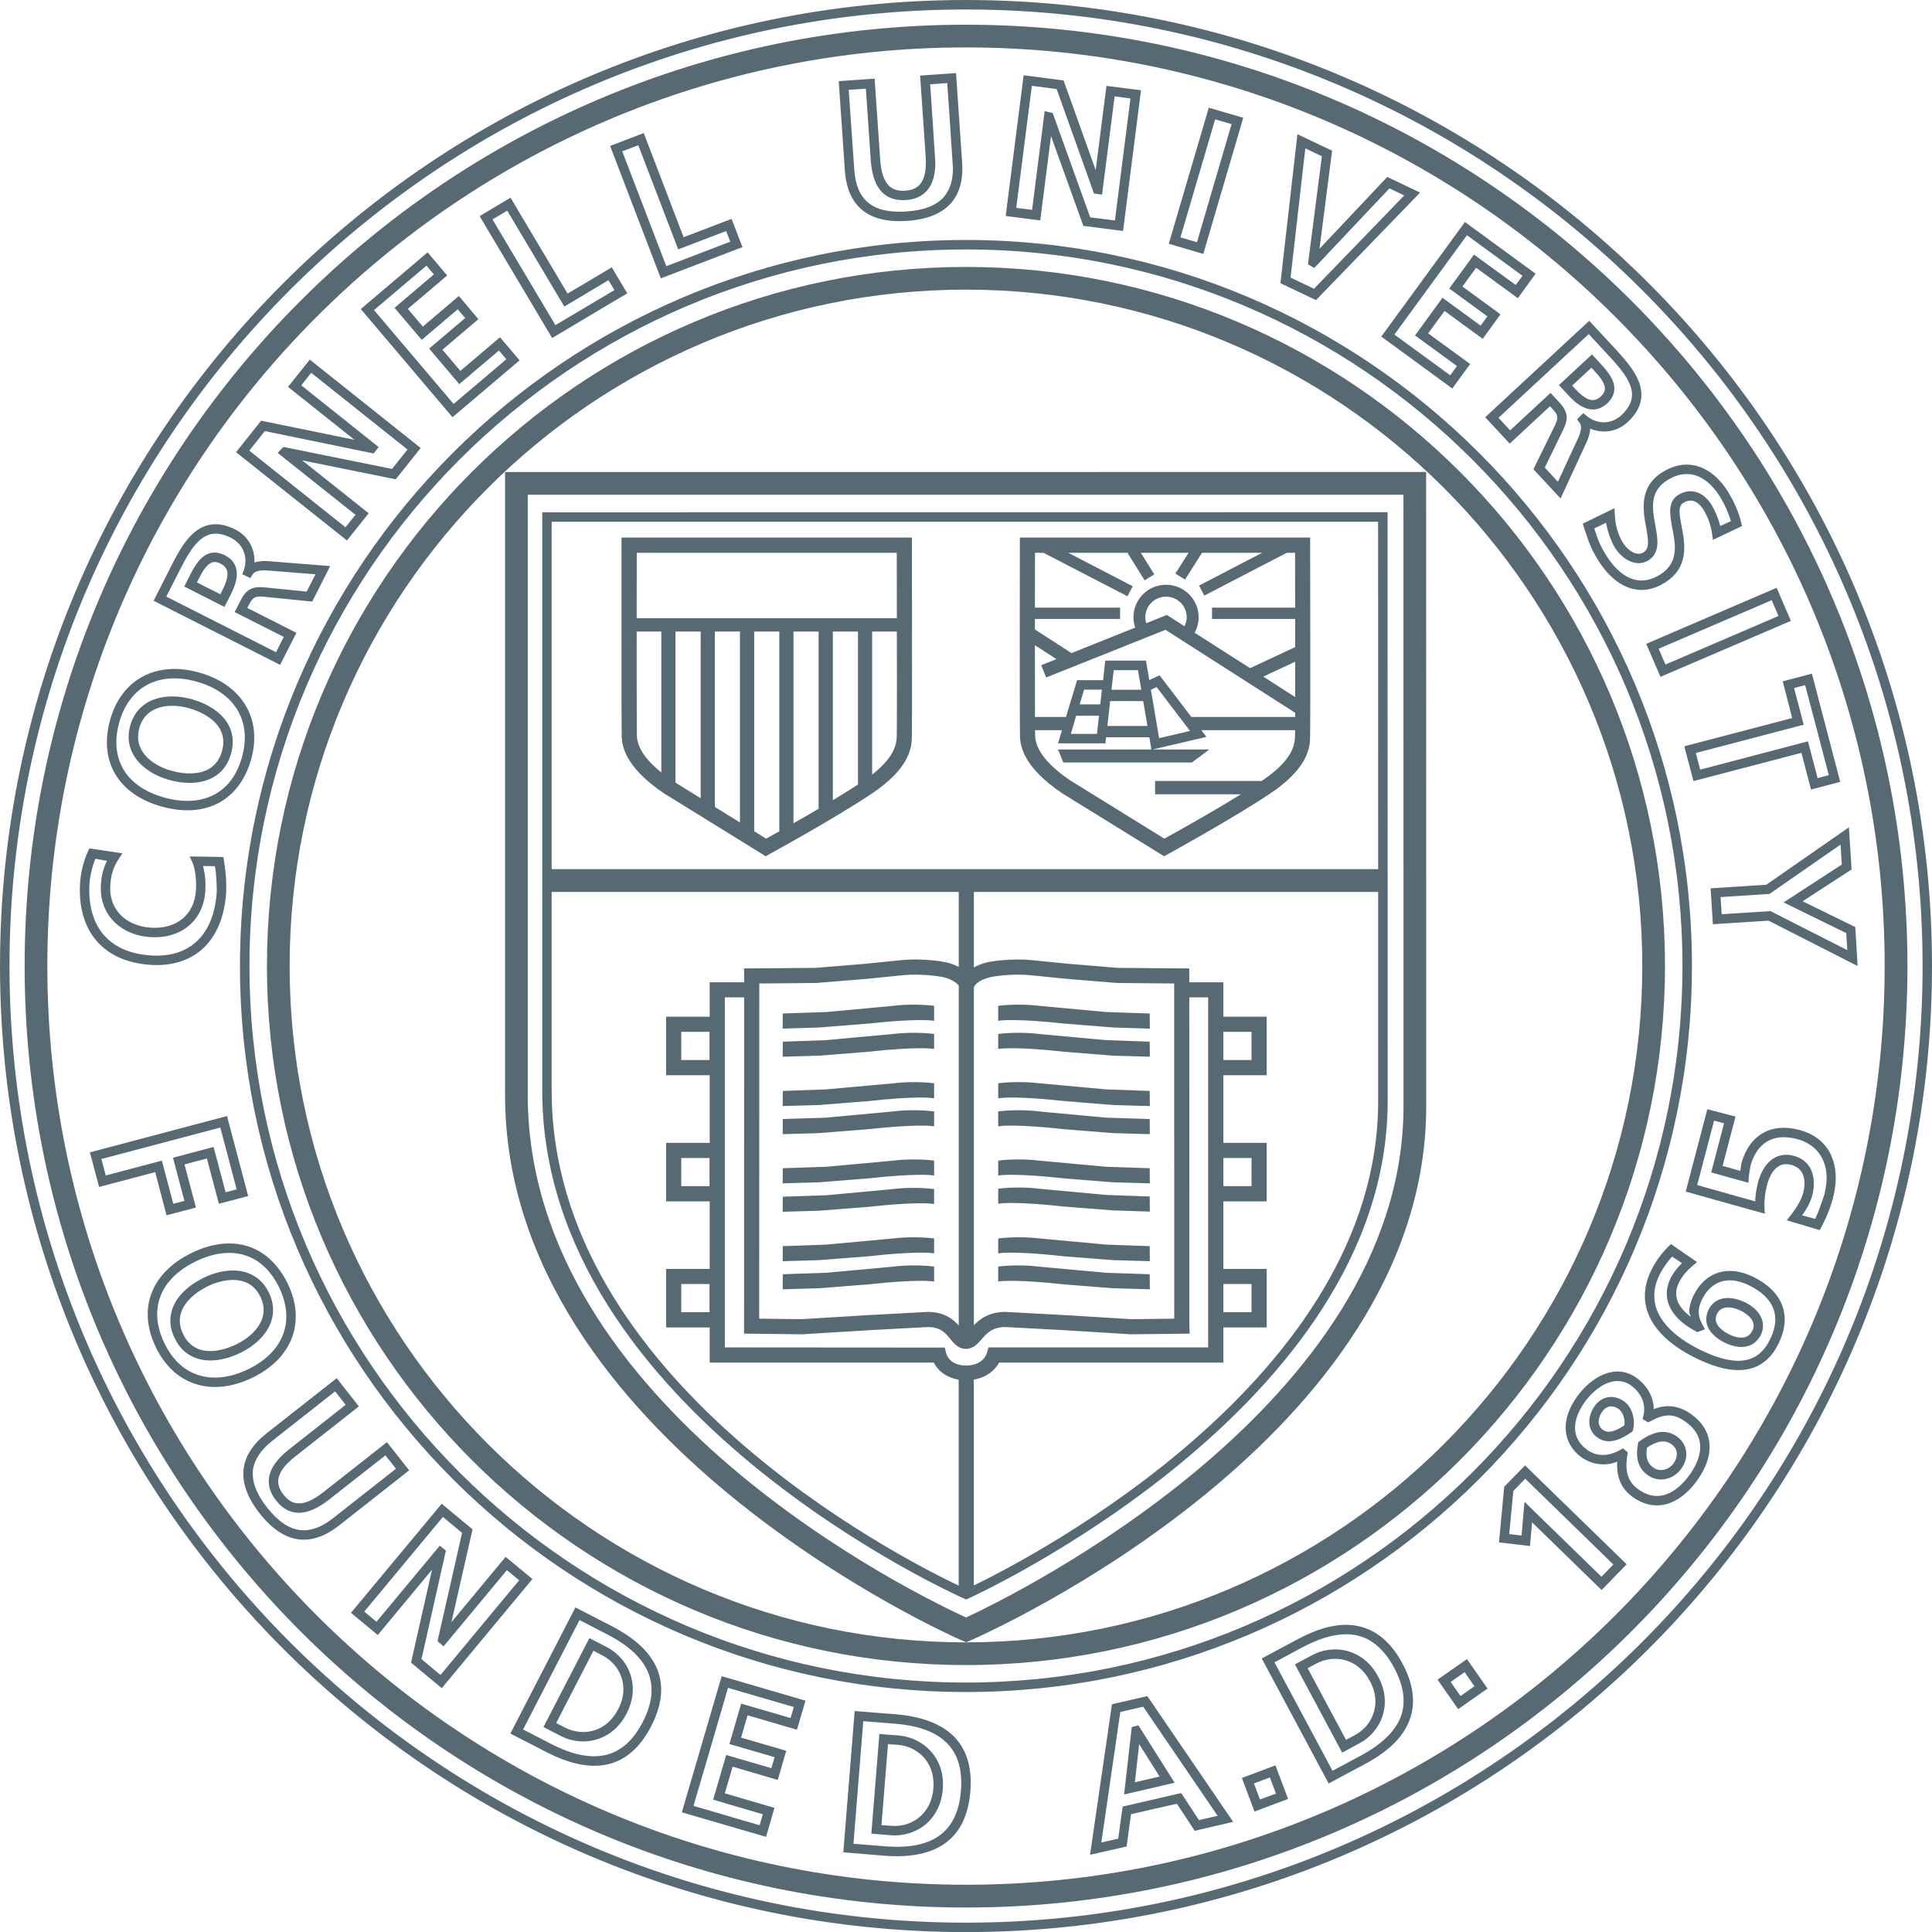 <svg width="24" height="24" viewBox="0 0 24 24" fill="none" xmlns="http://www.w3.org/2000/svg">
<path d="M16.275 6.678H12.669C12.669 6.678 12.666 9.095 12.671 9.159C12.678 9.254 12.699 9.522 13.199 9.857L14.461 10.637C14.461 10.637 15.303 10.176 15.78 9.857C16.212 9.566 16.27 9.327 16.274 9.172C16.28 9.097 16.275 6.678 16.275 6.678ZM14.783 9.08C14.677 9.105 14.477 9.152 14.399 9.17C14.387 9.099 14.341 8.83 14.297 8.568C14.328 8.554 14.341 8.548 14.368 8.535C14.413 8.594 14.702 8.974 14.783 9.08ZM14.405 8.389C14.405 8.389 14.319 8.428 14.277 8.448C14.266 8.388 14.236 8.207 14.236 8.207H13.73C13.73 8.207 13.71 8.387 13.703 8.449H13.38L13.242 8.906H12.857C12.857 8.696 12.856 8.372 12.856 8.015L13.124 8.188L12.935 8.263L12.996 8.416C12.996 8.416 14.403 7.854 14.478 7.824C14.546 7.867 16.087 8.853 16.087 8.853L16.089 8.85V8.906H14.799L14.405 8.389V8.389ZM14.201 8.709C14.219 8.812 14.237 8.921 14.254 9.018H13.756C13.767 8.925 13.779 8.815 13.791 8.709H14.201ZM13.807 8.568C13.821 8.449 13.832 8.353 13.835 8.325H14.136C14.141 8.351 14.157 8.446 14.178 8.568H13.807ZM13.412 8.75C13.438 8.665 13.459 8.592 13.467 8.567H13.689C13.682 8.629 13.675 8.691 13.668 8.75H13.412V8.75ZM13.652 8.891C13.64 9 13.63 9.085 13.627 9.117H13.302C13.315 9.072 13.342 8.984 13.369 8.891H13.652ZM14.227 7.669C14.227 7.527 14.343 7.412 14.485 7.412C14.627 7.412 14.742 7.527 14.742 7.669C14.742 7.708 14.73 7.745 14.714 7.779L14.495 7.639L14.239 7.742C14.232 7.718 14.227 7.694 14.227 7.669ZM16.089 8.659L15.693 8.405L16.089 8.22V8.659ZM12.963 6.867L14.006 7.407L14.071 7.282L13.27 6.867H14.006L14.219 7.209L14.339 7.135L14.172 6.867H14.765L14.601 7.125L14.721 7.2L14.932 6.867H15.679L14.896 7.274L14.96 7.399L15.985 6.867H16.088C16.088 7.08 16.088 7.314 16.089 7.548H15.056V7.689H16.089C16.089 7.808 16.089 7.925 16.089 8.039L15.529 8.3L14.84 7.86C14.872 7.801 14.89 7.736 14.89 7.669C14.89 7.445 14.708 7.264 14.485 7.264C14.261 7.264 14.08 7.445 14.08 7.669C14.08 7.713 14.089 7.755 14.102 7.796L13.311 8.113L12.856 7.819V7.689H13.914V7.548H12.856C12.856 7.314 12.857 7.081 12.857 6.867H12.963V6.867ZM15.675 9.7C15.674 9.701 15.673 9.702 15.672 9.702H14.349V9.867H15.415C15.039 10.1 14.604 10.341 14.464 10.418C14.382 10.367 13.304 9.7 13.304 9.7C13.022 9.512 12.873 9.327 12.859 9.152C12.859 9.144 12.858 9.116 12.858 9.071H13.192L13.143 9.234H13.732C13.732 9.234 13.735 9.206 13.74 9.159H14.278C14.292 9.243 14.302 9.3 14.303 9.31H13.143L13.209 9.472H14.806C14.809 9.471 15.023 9.31 15.023 9.31H14.32L14.987 9.154L14.924 9.071H16.088C16.088 9.112 16.088 9.139 16.087 9.146C16.084 9.231 16.078 9.43 15.675 9.7V9.7ZM11.328 6.678H7.721C7.721 6.678 7.719 9.095 7.723 9.159C7.731 9.254 7.751 9.522 8.251 9.857L9.513 10.637L9.559 10.61C9.567 10.605 10.356 10.176 10.832 9.857C11.264 9.567 11.322 9.327 11.327 9.172C11.332 9.095 11.328 6.678 11.328 6.678V6.678ZM11.14 6.867C11.14 7.12 11.141 7.403 11.141 7.68H7.909C7.909 7.402 7.909 7.121 7.91 6.867H11.14ZM10.658 9.746C10.56 9.809 10.455 9.875 10.346 9.941V7.845H10.658V9.746V9.746ZM10.169 7.845V10.047C10.06 10.111 9.953 10.173 9.857 10.227V7.845H10.169ZM8.391 7.845H8.704V9.916C8.563 9.829 8.447 9.756 8.391 9.722V7.845ZM8.88 7.845H9.192V10.217C9.095 10.157 8.986 10.09 8.88 10.024V7.845V7.845ZM7.912 9.152C7.91 9.113 7.909 8.615 7.909 8.024V7.845H8.215V9.596C8.026 9.444 7.923 9.295 7.912 9.152ZM9.517 10.418C9.501 10.408 9.445 10.374 9.369 10.326V7.845H9.681V10.327C9.612 10.366 9.553 10.398 9.517 10.418V10.418ZM11.14 9.146C11.137 9.223 11.129 9.392 10.834 9.622V7.845H11.141C11.142 8.079 11.142 8.306 11.142 8.502C11.142 8.862 11.141 9.121 11.14 9.146ZM17.641 2.392L17.233 2.198C17.233 2.198 16.571 2.9 16.391 3.091C16.424 2.83 16.548 1.872 16.548 1.872L16.117 1.667L15.906 3.518L16.348 3.728L17.641 2.392ZM16.032 3.448C16.041 3.373 16.198 1.987 16.215 1.843C16.288 1.878 16.378 1.92 16.421 1.941C16.413 2.004 16.248 3.283 16.248 3.283L16.326 3.328L16.357 3.297C16.357 3.297 17.205 2.398 17.26 2.34C17.302 2.36 17.375 2.395 17.444 2.428C17.344 2.531 16.376 3.532 16.323 3.587C16.269 3.561 16.086 3.474 16.032 3.448ZM19.966 5.01C20.022 4.958 20.051 4.9 20.054 4.836C20.058 4.723 19.977 4.62 19.889 4.525L19.776 4.403L19.365 4.784L19.479 4.906C19.547 4.98 19.756 5.204 19.966 5.01V5.01ZM19.769 4.568C19.786 4.587 19.804 4.605 19.804 4.605C19.87 4.676 19.937 4.758 19.937 4.827V4.831C19.936 4.864 19.919 4.894 19.887 4.924C19.797 5.007 19.707 4.98 19.564 4.827C19.564 4.827 19.547 4.808 19.53 4.79C19.585 4.739 19.715 4.619 19.769 4.568V4.568ZM18.041 4.826L18.263 4.522C18.263 4.522 17.819 4.198 17.741 4.141C17.786 4.08 17.9 3.924 17.945 3.863C18.021 3.918 18.419 4.209 18.419 4.209L18.64 3.905C18.64 3.905 18.243 3.615 18.167 3.559C18.209 3.501 18.295 3.383 18.337 3.326C18.415 3.383 18.855 3.704 18.855 3.704L19.076 3.4L18.198 2.758L17.159 4.181L18.041 4.826V4.826ZM18.223 2.922C18.302 2.979 18.835 3.369 18.913 3.426C18.884 3.466 18.858 3.5 18.829 3.54C18.751 3.484 18.311 3.163 18.311 3.163L18.003 3.584C18.003 3.584 18.401 3.875 18.477 3.93C18.448 3.971 18.423 4.005 18.393 4.045C18.317 3.99 17.919 3.699 17.919 3.699L17.578 4.167C17.578 4.167 18.021 4.49 18.099 4.547C18.07 4.588 18.045 4.622 18.015 4.662C17.937 4.605 17.4 4.213 17.322 4.156C17.384 4.071 18.162 3.006 18.223 2.922V2.922ZM21.25 11.035L21.278 11.481C21.278 11.481 21.939 11.439 21.97 11.437C21.997 11.451 23.076 12 23.076 12L23.047 11.516C23.047 11.516 22.532 11.264 22.393 11.196C22.523 11.111 23.001 10.801 23.001 10.801L22.968 10.277C22.968 10.277 21.967 10.973 21.941 10.991C21.91 10.993 21.25 11.035 21.25 11.035V11.035ZM21.981 11.105C21.981 11.105 22.723 10.59 22.864 10.492C22.871 10.589 22.877 10.7 22.879 10.74C22.826 10.774 22.157 11.21 22.157 11.21C22.157 11.21 22.877 11.564 22.935 11.591C22.937 11.629 22.941 11.715 22.948 11.803C22.795 11.726 21.994 11.318 21.994 11.318L21.387 11.357L21.374 11.144L21.981 11.105V11.105ZM20.161 6.743C20.102 6.648 20.067 6.529 20.06 6.401L20.055 6.313L19.662 6.505L19.688 6.587C19.734 6.726 19.761 6.811 19.852 6.958C19.974 7.154 20.124 7.278 20.286 7.316C20.416 7.347 20.549 7.321 20.68 7.239C20.987 7.048 20.931 6.753 20.889 6.537C20.86 6.384 20.845 6.288 20.909 6.248C21.034 6.17 21.119 6.265 21.159 6.329C21.214 6.417 21.252 6.521 21.268 6.628L21.279 6.706L21.64 6.535L21.629 6.489C21.599 6.363 21.543 6.234 21.464 6.106C21.357 5.934 21.214 5.82 21.061 5.784C20.927 5.753 20.79 5.779 20.654 5.864C20.357 6.049 20.41 6.337 20.448 6.547C20.478 6.711 20.493 6.813 20.416 6.861C20.32 6.92 20.209 6.82 20.161 6.743V6.743ZM20.477 6.961C20.626 6.868 20.594 6.694 20.563 6.526C20.525 6.319 20.486 6.106 20.715 5.963C20.824 5.896 20.931 5.874 21.034 5.898C21.157 5.926 21.274 6.022 21.365 6.168C21.428 6.271 21.473 6.373 21.502 6.474C21.457 6.495 21.418 6.511 21.368 6.534C21.346 6.439 21.308 6.348 21.259 6.267C21.181 6.143 21.027 6.037 20.847 6.149C20.712 6.233 20.744 6.399 20.774 6.56C20.815 6.772 20.857 6.991 20.619 7.14C20.515 7.204 20.412 7.226 20.312 7.202C20.147 7.164 20.025 7.014 19.951 6.896C19.871 6.767 19.845 6.691 19.805 6.565C19.848 6.544 19.892 6.523 19.95 6.494C19.965 6.575 20.006 6.715 20.062 6.805C20.152 6.949 20.328 7.053 20.477 6.961ZM15.444 1.463L15.016 1.338L14.519 3.028L14.948 3.154L15.444 1.463V1.463ZM14.664 2.949C14.694 2.849 15.066 1.583 15.095 1.483C15.155 1.5 15.24 1.525 15.299 1.542C15.27 1.643 14.898 2.909 14.869 3.009C14.809 2.992 14.724 2.967 14.664 2.949ZM22.263 8.92C22.161 8.947 20.923 9.271 20.923 9.271L21.037 9.703L22.378 9.352C22.4 9.439 22.497 9.808 22.497 9.808L22.86 9.713L22.508 8.368L22.146 8.464C22.146 8.464 22.241 8.833 22.263 8.92ZM22.424 8.511C22.451 8.609 22.692 9.531 22.718 9.629C22.669 9.642 22.627 9.653 22.579 9.666C22.557 9.579 22.459 9.209 22.459 9.209L21.12 9.561C21.104 9.5 21.082 9.415 21.066 9.354C21.169 9.327 22.406 9.003 22.406 9.003C22.406 9.003 22.309 8.634 22.287 8.547C22.336 8.535 22.378 8.524 22.424 8.511V8.511ZM20.627 8.408L22.247 7.713L22.07 7.302L20.45 7.998L20.627 8.408ZM22.093 7.652C21.997 7.693 20.785 8.213 20.689 8.255C20.664 8.198 20.629 8.116 20.604 8.059C20.7 8.018 21.913 7.497 22.009 7.456C22.034 7.513 22.068 7.595 22.093 7.652ZM7.792 3.644L7.6 3.321C7.6 3.321 7.134 3.598 7.051 3.647C6.996 3.555 6.342 2.456 6.342 2.456L5.958 2.685L6.859 4.199L7.792 3.644V3.644ZM6.301 2.617C6.356 2.709 7.01 3.808 7.01 3.808C7.01 3.808 7.476 3.53 7.559 3.481C7.585 3.524 7.606 3.561 7.632 3.604C7.549 3.653 6.983 3.99 6.9 4.039C6.846 3.949 6.172 2.816 6.118 2.726C6.171 2.694 6.248 2.648 6.301 2.617V2.617ZM18.754 5.511C18.754 5.511 19.183 5.112 19.255 5.046C19.271 5.063 19.287 5.081 19.287 5.081C19.327 5.124 19.345 5.154 19.345 5.189C19.345 5.219 19.332 5.252 19.309 5.298C19.309 5.299 19.049 5.829 19.049 5.829L19.386 6.192L19.714 5.482C19.727 5.453 19.75 5.392 19.754 5.325C19.912 5.391 20.09 5.365 20.221 5.242C20.329 5.142 20.386 5.033 20.39 4.917C20.398 4.692 20.208 4.488 20.041 4.307L19.742 3.985L18.45 5.183L18.754 5.511V5.511ZM19.736 4.15C19.791 4.21 19.955 4.387 19.955 4.387C20.105 4.547 20.274 4.729 20.274 4.904C20.274 4.907 20.273 4.91 20.273 4.913C20.27 4.998 20.227 5.077 20.142 5.157C20.017 5.273 19.843 5.276 19.708 5.165L19.668 5.132L19.59 5.21L19.621 5.25C19.65 5.286 19.646 5.345 19.608 5.434C19.608 5.433 19.43 5.817 19.353 5.985C19.294 5.921 19.221 5.843 19.19 5.808C19.22 5.746 19.413 5.35 19.413 5.35C19.443 5.289 19.462 5.238 19.462 5.187C19.462 5.127 19.436 5.07 19.373 5.001L19.261 4.881C19.261 4.881 18.832 5.279 18.76 5.346C18.718 5.3 18.658 5.235 18.615 5.19C18.692 5.118 19.659 4.221 19.736 4.15V4.15ZM2.792 6.897C2.724 6.863 2.659 6.855 2.598 6.875C2.491 6.911 2.423 7.022 2.364 7.137L2.289 7.286L2.788 7.539L2.864 7.39C2.909 7.3 3.047 7.027 2.792 6.897V6.897ZM2.446 7.235C2.457 7.213 2.469 7.19 2.469 7.19C2.512 7.103 2.566 7.012 2.631 6.988C2.632 6.987 2.634 6.987 2.635 6.986C2.666 6.976 2.699 6.981 2.739 7.001C2.848 7.057 2.854 7.151 2.76 7.337C2.76 7.337 2.748 7.36 2.737 7.382C2.67 7.348 2.513 7.268 2.446 7.235ZM3.682 7.861C3.682 7.861 3.16 7.596 3.072 7.552C3.083 7.531 3.094 7.509 3.094 7.509C3.12 7.457 3.143 7.43 3.176 7.418C3.203 7.408 3.239 7.409 3.291 7.414L3.878 7.473L4.102 7.032L3.322 6.97C3.291 6.968 3.225 6.967 3.161 6.987C3.168 6.816 3.083 6.658 2.922 6.577C2.791 6.511 2.668 6.495 2.558 6.531C2.344 6.602 2.218 6.851 2.107 7.071L1.908 7.463L3.48 8.259L3.682 7.861V7.861ZM2.066 7.411C2.103 7.339 2.212 7.124 2.212 7.124C2.311 6.928 2.422 6.706 2.586 6.646C2.589 6.644 2.592 6.644 2.595 6.642C2.676 6.616 2.765 6.629 2.869 6.681C3.021 6.758 3.085 6.921 3.028 7.086L3.01 7.134L3.111 7.181L3.137 7.137C3.161 7.098 3.217 7.082 3.315 7.086C3.313 7.086 3.735 7.12 3.919 7.134C3.88 7.212 3.832 7.307 3.81 7.349C3.742 7.342 3.302 7.298 3.302 7.298C3.235 7.291 3.18 7.291 3.133 7.309C3.077 7.329 3.032 7.374 2.99 7.457L2.915 7.603C2.915 7.603 3.438 7.868 3.525 7.912C3.497 7.968 3.457 8.046 3.429 8.102C3.335 8.055 2.159 7.459 2.066 7.411V7.411ZM6.455 4.476L6.211 4.19C6.211 4.19 5.793 4.545 5.719 4.607C5.669 4.549 5.545 4.402 5.496 4.344C5.568 4.283 5.943 3.965 5.943 3.965L5.7 3.677C5.7 3.677 5.325 3.996 5.253 4.057C5.207 4.003 5.112 3.891 5.066 3.837C5.14 3.774 5.555 3.422 5.555 3.422L5.312 3.135L4.482 3.839L5.621 5.183L6.455 4.476V4.476ZM5.298 3.3C5.33 3.338 5.358 3.371 5.39 3.409C5.316 3.471 4.901 3.824 4.901 3.824L5.239 4.222C5.239 4.222 5.614 3.903 5.686 3.842C5.719 3.88 5.747 3.913 5.779 3.951C5.706 4.012 5.331 4.33 5.331 4.33L5.705 4.772C5.705 4.772 6.124 4.417 6.198 4.354C6.23 4.392 6.258 4.425 6.29 4.463C6.216 4.526 5.709 4.956 5.635 5.018C5.567 4.938 4.714 3.933 4.646 3.852C4.72 3.79 5.224 3.363 5.298 3.3V3.3ZM11.27 2.744C11.518 2.727 11.701 2.652 11.815 2.522C11.921 2.4 11.967 2.23 11.952 2.015L11.876 0.908L11.43 0.939L11.499 1.945C11.51 2.107 11.486 2.223 11.428 2.29C11.387 2.337 11.327 2.363 11.245 2.369C11.162 2.374 11.1 2.357 11.052 2.316C10.985 2.257 10.945 2.145 10.934 1.983L10.865 0.977L10.419 1.008L10.495 2.115C10.526 2.566 10.787 2.777 11.27 2.744V2.744ZM10.756 1.102C10.763 1.205 10.817 1.991 10.817 1.991C10.831 2.188 10.882 2.323 10.975 2.404C11.046 2.466 11.14 2.493 11.253 2.485C11.366 2.478 11.454 2.438 11.516 2.367C11.585 2.288 11.619 2.174 11.619 2.019C11.619 1.993 11.555 1.047 11.555 1.047L11.767 1.032C11.767 1.032 11.838 2.069 11.838 2.091C11.838 2.241 11.8 2.36 11.726 2.445C11.634 2.551 11.478 2.613 11.262 2.627C10.845 2.656 10.638 2.491 10.612 2.107C10.612 2.107 10.558 1.333 10.543 1.116C10.605 1.112 10.694 1.106 10.756 1.102V1.102ZM2.1 9.688C2.312 9.747 2.507 9.736 2.649 9.656C2.759 9.595 2.833 9.496 2.87 9.363C2.973 8.993 2.685 8.77 2.38 8.685C2.07 8.599 1.715 8.667 1.618 9.013C1.521 9.359 1.79 9.601 2.1 9.688V9.688ZM1.731 9.044C1.811 8.757 2.113 8.732 2.348 8.798C2.456 8.828 2.774 8.941 2.774 9.218C2.774 9.253 2.769 9.29 2.758 9.331C2.729 9.434 2.673 9.508 2.592 9.554C2.479 9.618 2.311 9.625 2.131 9.575C1.896 9.51 1.651 9.331 1.731 9.044V9.044ZM9.088 2.719C9.088 2.719 8.582 2.913 8.492 2.947C8.454 2.847 7.997 1.653 7.997 1.653L7.579 1.813L8.209 3.458L9.223 3.07L9.088 2.719V2.719ZM8.277 3.307C8.239 3.209 7.768 1.978 7.73 1.88C7.788 1.858 7.871 1.826 7.929 1.804C7.968 1.904 8.425 3.098 8.425 3.098C8.425 3.098 8.931 2.904 9.021 2.87C9.039 2.916 9.054 2.956 9.072 3.002C8.982 3.037 8.367 3.273 8.277 3.307ZM14.174 1.121L13.745 1.067C13.745 1.067 13.65 1.809 13.611 2.113C13.503 1.81 13.212 0.999 13.212 0.999L12.716 0.935L12.493 2.683L12.922 2.738C12.922 2.738 13.017 1.995 13.056 1.691C13.165 1.993 13.458 2.806 13.458 2.806L13.951 2.869L14.174 1.121ZM13.543 2.7C13.521 2.636 13.077 1.404 13.077 1.404L12.977 1.381C12.977 1.381 12.835 2.502 12.821 2.607C12.762 2.6 12.684 2.59 12.624 2.582C12.637 2.478 12.804 1.17 12.818 1.066C12.894 1.076 13.076 1.099 13.126 1.106C13.149 1.17 13.59 2.404 13.59 2.404L13.69 2.418C13.69 2.418 13.833 1.303 13.846 1.197C13.906 1.205 13.984 1.215 14.043 1.223C14.03 1.326 13.863 2.635 13.85 2.738C13.774 2.729 13.593 2.706 13.543 2.7V2.7ZM3.848 4.467L3.578 4.806C3.578 4.806 4.164 5.272 4.403 5.463C4.088 5.398 3.244 5.226 3.244 5.226L2.932 5.617L4.31 6.714L4.58 6.376C4.58 6.376 3.994 5.909 3.754 5.719C4.069 5.782 4.916 5.954 4.916 5.954L5.226 5.565L3.848 4.467V4.467ZM4.87 5.825C4.803 5.812 3.52 5.552 3.52 5.552L3.449 5.626C3.449 5.626 4.333 6.329 4.416 6.395C4.379 6.442 4.329 6.503 4.292 6.55C4.21 6.485 3.179 5.663 3.097 5.598C3.145 5.538 3.259 5.394 3.29 5.355C3.357 5.368 4.641 5.633 4.641 5.633L4.704 5.554C4.704 5.554 3.826 4.853 3.743 4.787C3.78 4.74 3.829 4.678 3.866 4.631C3.948 4.697 4.98 5.518 5.062 5.584C5.014 5.644 4.901 5.786 4.87 5.825V5.825ZM2.007 10.019C2.282 10.096 2.533 10.078 2.732 9.966C2.917 9.861 3.051 9.677 3.12 9.433C3.261 8.927 3.007 8.503 2.472 8.354C1.943 8.206 1.51 8.437 1.368 8.943L1.368 8.943C1.225 9.457 1.47 9.869 2.007 10.019V10.019ZM1.481 8.975C1.605 8.531 1.973 8.336 2.441 8.467C2.914 8.599 3.131 8.957 3.007 9.401C2.947 9.618 2.835 9.774 2.675 9.864C2.503 9.96 2.283 9.975 2.039 9.907C1.655 9.8 1.445 9.551 1.445 9.222C1.445 9.144 1.457 9.061 1.481 8.975V8.975ZM1.869 11.986C2.419 12.021 2.771 11.684 2.81 11.083C2.81 11.083 2.81 11.037 2.81 10.974C2.81 10.845 2.775 10.646 2.775 10.646L2.357 10.639L2.394 10.722C2.425 10.792 2.442 10.937 2.434 11.059C2.415 11.362 2.195 11.544 1.875 11.524C1.712 11.514 1.572 11.451 1.481 11.347C1.399 11.255 1.361 11.133 1.37 10.998C1.376 10.905 1.392 10.795 1.47 10.677L1.52 10.6L1.111 10.539L1.092 10.578C1.04 10.69 1.003 10.835 0.995 10.967C0.976 11.265 1.048 11.517 1.205 11.694C1.356 11.867 1.586 11.967 1.869 11.986V11.986ZM1.111 10.974C1.117 10.893 1.141 10.776 1.185 10.668C1.228 10.675 1.268 10.684 1.329 10.693C1.275 10.802 1.259 10.904 1.253 10.99C1.252 11.005 1.252 11.021 1.252 11.036C1.252 11.185 1.3 11.319 1.393 11.424C1.505 11.552 1.673 11.628 1.867 11.641C2.252 11.665 2.527 11.435 2.551 11.067C2.552 11.044 2.553 11.02 2.553 10.997C2.553 10.91 2.54 10.828 2.523 10.758C2.582 10.759 2.624 10.759 2.67 10.76C2.693 10.88 2.693 11.076 2.693 11.076C2.659 11.611 2.361 11.9 1.876 11.869C1.621 11.853 1.425 11.768 1.292 11.617C1.171 11.48 1.109 11.288 1.109 11.059C1.109 11.031 1.11 11.003 1.111 10.974V10.974ZM17.858 20.865L18.114 21.232L18.479 20.976L18.223 20.61L17.858 20.865ZM18.143 21.069C18.107 21.018 18.056 20.945 18.021 20.894C18.071 20.859 18.143 20.808 18.194 20.772C18.23 20.823 18.281 20.896 18.316 20.947C18.266 20.983 18.194 21.033 18.143 21.069ZM15.427 22.087L15.584 22.504L16.001 22.347L15.844 21.93L15.427 22.087ZM15.652 22.354C15.63 22.296 15.599 22.212 15.577 22.155C15.635 22.133 15.718 22.102 15.775 22.08C15.797 22.14 15.829 22.221 15.851 22.281C15.793 22.301 15.71 22.332 15.652 22.354ZM16.93 20.215C16.701 20.145 16.437 20.194 16.121 20.363L15.674 20.602L16.505 22.155L16.952 21.916C17.268 21.748 17.455 21.554 17.524 21.325C17.585 21.126 17.55 20.904 17.422 20.665C17.295 20.426 17.129 20.275 16.93 20.215V20.215ZM17.413 21.291C17.353 21.486 17.18 21.662 16.897 21.813C16.897 21.813 16.631 21.955 16.553 21.997C16.504 21.905 15.881 20.742 15.832 20.65C15.91 20.608 16.176 20.466 16.176 20.466C16.459 20.314 16.701 20.267 16.896 20.326C17.065 20.377 17.207 20.51 17.32 20.72C17.397 20.865 17.436 21.002 17.436 21.128C17.436 21.184 17.428 21.239 17.413 21.291V21.291ZM22.355 14.037C22.176 13.99 22.021 14.004 21.895 14.078C21.726 14.177 21.657 14.356 21.632 14.455C21.632 14.455 21.625 14.501 21.619 14.545C21.551 14.526 21.459 14.5 21.399 14.483C21.423 14.391 21.559 13.87 21.559 13.87L21.209 13.779L20.941 14.802C20.941 14.802 21.91 15.076 21.925 15.076C21.899 14.901 21.951 14.72 21.951 14.72C21.981 14.607 22.032 14.524 22.097 14.486C22.141 14.46 22.192 14.455 22.252 14.471C22.459 14.525 22.417 14.745 22.402 14.811C22.369 14.931 22.302 15.019 22.256 15.083L22.196 15.159L22.605 15.281C22.605 15.281 22.643 15.217 22.689 15.113C22.773 14.919 22.881 14.589 22.725 14.307C22.647 14.173 22.519 14.08 22.355 14.037V14.037ZM22.663 14.838C22.663 14.838 22.594 15.055 22.548 15.141C22.501 15.128 22.448 15.114 22.386 15.097C22.435 15.03 22.486 14.951 22.515 14.841C22.526 14.796 22.532 14.748 22.532 14.7C22.532 14.553 22.468 14.407 22.28 14.357C22.192 14.334 22.11 14.344 22.038 14.386C21.946 14.439 21.875 14.548 21.838 14.691C21.838 14.691 21.804 14.827 21.804 14.924C21.699 14.894 21.172 14.746 21.083 14.721C21.107 14.63 21.268 14.014 21.293 13.921C21.338 13.933 21.372 13.942 21.417 13.954C21.392 14.047 21.257 14.564 21.257 14.564C21.257 14.564 21.72 14.694 21.72 14.693C21.72 14.606 21.745 14.484 21.745 14.484C21.766 14.403 21.821 14.256 21.954 14.179C22.052 14.121 22.176 14.111 22.325 14.15C22.457 14.185 22.561 14.26 22.623 14.366C22.667 14.442 22.691 14.532 22.691 14.631C22.691 14.696 22.68 14.766 22.663 14.838V14.838ZM21.772 15.858C21.46 15.709 21.177 15.801 21.034 16.101C21.002 16.167 20.985 16.233 20.985 16.297C20.985 16.317 21 16.337 21.003 16.358C20.913 16.29 20.822 16.194 20.822 16.068C20.822 16.028 20.832 15.984 20.854 15.938C20.9 15.842 20.963 15.78 21.023 15.727L21.081 15.678L20.757 15.454L20.722 15.488C20.633 15.577 20.563 15.675 20.508 15.79C20.306 16.21 20.517 16.608 21.087 16.881C21.58 17.118 21.92 17.052 22.097 16.684C22.263 16.338 22.143 16.037 21.772 15.858V15.858ZM21.991 16.633C21.844 16.94 21.573 16.985 21.137 16.776C20.898 16.661 20.55 16.435 20.55 16.097C20.55 16.018 20.569 15.932 20.613 15.841C20.658 15.744 20.763 15.611 20.773 15.611C20.777 15.614 20.849 15.66 20.894 15.691C20.842 15.742 20.79 15.801 20.748 15.888C20.719 15.949 20.705 16.01 20.705 16.069C20.705 16.246 20.83 16.413 21.064 16.537L21.084 16.548L21.18 16.513L21.148 16.454C21.09 16.352 21.087 16.259 21.139 16.151C21.255 15.91 21.467 15.842 21.721 15.964C21.94 16.069 22.165 16.27 21.991 16.633ZM13.813 21.171L13.541 23.041L13.995 22.938C13.995 22.938 14.042 22.602 14.05 22.537C14.115 22.522 14.555 22.42 14.62 22.407C14.656 22.46 14.841 22.743 14.841 22.743L15.319 22.632L14.253 21.07L13.813 21.171V21.171ZM14.894 22.61C14.858 22.555 14.673 22.274 14.673 22.274L13.946 22.442C13.946 22.442 13.9 22.776 13.891 22.84C13.847 22.851 13.76 22.871 13.681 22.889C13.703 22.741 13.907 21.338 13.917 21.267C13.972 21.254 14.146 21.214 14.201 21.201C14.242 21.261 15.041 22.431 15.126 22.557C15.043 22.575 14.94 22.599 14.894 22.61V22.61ZM18.686 18.469L18.621 19.16L19.006 19.205C19.006 19.205 19.023 19.017 19.032 18.911C19.176 19.051 19.896 19.752 19.896 19.752L20.207 19.432L18.945 18.204L18.686 18.469V18.469ZM20.042 19.435C19.998 19.479 19.937 19.542 19.894 19.587C19.818 19.512 18.938 18.656 18.938 18.656C18.938 18.656 18.908 18.992 18.901 19.075C18.848 19.068 18.799 19.063 18.748 19.057C18.757 18.967 18.795 18.556 18.799 18.521C18.818 18.501 18.899 18.418 18.947 18.369C19.022 18.442 19.967 19.362 20.042 19.435V19.435ZM21.676 16.177C21.563 16.123 21.453 16.11 21.366 16.14C21.303 16.163 21.254 16.208 21.223 16.272C21.205 16.31 21.196 16.349 21.196 16.387C21.196 16.414 21.2 16.441 21.209 16.466C21.247 16.575 21.354 16.645 21.436 16.684C21.541 16.734 21.643 16.746 21.725 16.718C21.791 16.695 21.843 16.646 21.876 16.578C21.946 16.43 21.866 16.269 21.676 16.177ZM21.77 16.527C21.75 16.568 21.723 16.594 21.687 16.607C21.634 16.626 21.563 16.616 21.486 16.579H21.486C21.398 16.536 21.339 16.483 21.32 16.427C21.308 16.394 21.311 16.36 21.329 16.323C21.346 16.286 21.371 16.263 21.405 16.251C21.462 16.231 21.542 16.242 21.626 16.283C21.661 16.3 21.835 16.392 21.77 16.527V16.527ZM20.177 17.41C20.177 17.41 20.177 17.41 20.177 17.41L20.177 17.41C20.115 17.365 20.044 17.346 19.977 17.357C19.911 17.367 19.853 17.405 19.81 17.466C19.723 17.586 19.707 17.76 19.844 17.858C19.998 17.969 20.176 17.851 20.262 17.794L20.28 17.782L20.286 17.761C20.294 17.735 20.297 17.706 20.297 17.675C20.297 17.578 20.259 17.468 20.177 17.41V17.41ZM20.176 17.708C20.069 17.777 19.981 17.812 19.912 17.762C19.823 17.698 19.865 17.588 19.905 17.534C19.93 17.499 19.961 17.478 19.996 17.472C20.032 17.466 20.071 17.477 20.109 17.504L20.109 17.505C20.156 17.538 20.181 17.611 20.181 17.674C20.181 17.687 20.178 17.697 20.176 17.708V17.708ZM20.37 17.902L20.352 17.916L20.347 17.939C20.341 17.974 20.336 18.012 20.336 18.053C20.336 18.147 20.363 18.249 20.469 18.325C20.601 18.42 20.784 18.385 20.885 18.246C20.986 18.105 20.964 17.941 20.831 17.845C20.703 17.753 20.548 17.772 20.37 17.902V17.902ZM20.791 18.177C20.736 18.253 20.626 18.294 20.537 18.23H20.537C20.48 18.189 20.453 18.135 20.453 18.054C20.453 18.035 20.456 18.006 20.46 17.983C20.584 17.899 20.683 17.883 20.763 17.94C20.859 18.009 20.838 18.111 20.791 18.177V18.177ZM21.012 17.57C20.76 17.384 20.543 17.511 20.543 17.505C20.543 17.334 20.44 17.196 20.331 17.117C20.071 16.93 19.772 17.099 19.591 17.349C19.382 17.64 19.405 17.93 19.652 18.108C19.886 18.263 20.092 18.152 20.092 18.158C20.09 18.172 20.088 18.186 20.088 18.198C20.088 18.372 20.152 18.502 20.28 18.595C20.551 18.789 20.851 18.712 21.084 18.389C21.311 18.072 21.285 17.766 21.012 17.57V17.57ZM20.989 18.321C20.876 18.478 20.642 18.71 20.349 18.499C20.223 18.409 20.182 18.278 20.216 18.075L20.22 18.04L20.162 17.992L20.126 18.011C19.983 18.095 19.835 18.095 19.72 18.013C19.445 17.815 19.605 17.531 19.686 17.417C19.833 17.214 20.068 17.072 20.263 17.212C20.363 17.284 20.456 17.421 20.415 17.586L20.405 17.628L20.473 17.669L20.506 17.654C20.705 17.543 20.817 17.574 20.943 17.665C21.24 17.878 21.099 18.167 20.989 18.321ZM16.753 20.514C16.605 20.469 16.439 20.486 16.299 20.562L16.086 20.675L16.673 21.772L16.886 21.657C17.026 21.582 17.133 21.454 17.178 21.305C17.225 21.15 17.205 20.984 17.12 20.827C17.036 20.669 16.909 20.561 16.753 20.514ZM17.066 21.271C17.03 21.391 16.944 21.494 16.831 21.554C16.831 21.554 16.768 21.588 16.721 21.613C16.674 21.526 16.291 20.811 16.244 20.723C16.292 20.698 16.354 20.665 16.354 20.665C16.467 20.604 16.6 20.59 16.72 20.626C16.845 20.664 16.948 20.752 17.017 20.882C17.063 20.966 17.086 21.053 17.086 21.137C17.086 21.183 17.079 21.227 17.066 21.271V21.271ZM6.281 19.34C6.281 19.34 5.805 19.914 5.608 20.151C5.68 19.836 5.87 18.998 5.87 18.998L5.487 18.68L4.36 20.035L4.693 20.311C4.693 20.311 5.171 19.735 5.367 19.499C5.296 19.813 5.106 20.654 5.106 20.654L5.488 20.971L6.614 19.615L6.281 19.34V19.34ZM5.472 20.807C5.414 20.758 5.275 20.642 5.236 20.61C5.251 20.544 5.539 19.262 5.539 19.262L5.463 19.201C5.463 19.201 4.745 20.065 4.677 20.146C4.631 20.108 4.571 20.058 4.525 20.02C4.592 19.939 5.435 18.925 5.502 18.844C5.561 18.893 5.701 19.01 5.74 19.042C5.725 19.108 5.435 20.387 5.435 20.387L5.51 20.452C5.51 20.452 6.229 19.586 6.297 19.505C6.343 19.543 6.403 19.593 6.449 19.631C6.382 19.711 5.539 20.726 5.472 20.807V20.807ZM3.633 16.6C3.703 16.398 3.683 16.171 3.574 15.945C3.463 15.717 3.299 15.559 3.099 15.488C2.885 15.414 2.638 15.44 2.385 15.562C1.877 15.808 1.705 16.258 1.936 16.736C2.044 16.96 2.208 17.116 2.41 17.186C2.628 17.263 2.878 17.238 3.134 17.115C3.385 16.994 3.557 16.816 3.633 16.6V16.6ZM2.448 17.076C2.276 17.016 2.136 16.881 2.042 16.685C1.839 16.265 1.986 15.885 2.435 15.668C2.661 15.559 2.877 15.535 3.06 15.599C3.233 15.659 3.37 15.793 3.469 15.996C3.527 16.118 3.557 16.238 3.557 16.354C3.557 16.425 3.545 16.495 3.522 16.561C3.457 16.747 3.305 16.902 3.083 17.009C2.856 17.119 2.637 17.142 2.448 17.076V17.076ZM4.807 17.915L4.015 18.538C3.732 18.76 3.602 18.67 3.521 18.567C3.471 18.503 3.45 18.441 3.457 18.379C3.467 18.291 3.538 18.195 3.666 18.094L4.458 17.471L4.183 17.12L3.311 17.806C3.141 17.94 3.045 18.089 3.026 18.249C3.006 18.421 3.073 18.606 3.226 18.8C3.378 18.994 3.542 19.102 3.713 19.123C3.874 19.142 4.041 19.084 4.211 18.951L5.083 18.265L4.807 17.915V17.915ZM4.138 18.859C3.994 18.973 3.856 19.022 3.727 19.007C3.588 18.99 3.45 18.896 3.318 18.727C3.199 18.577 3.14 18.437 3.14 18.31C3.14 18.294 3.14 18.279 3.142 18.263C3.158 18.135 3.239 18.012 3.383 17.898C3.383 17.898 3.993 17.419 4.163 17.284C4.201 17.333 4.256 17.402 4.294 17.451C4.213 17.515 3.594 18.002 3.594 18.002C3.438 18.125 3.355 18.243 3.341 18.366C3.339 18.378 3.339 18.391 3.339 18.404C3.339 18.483 3.369 18.563 3.429 18.639C3.593 18.847 3.814 18.844 4.087 18.629C4.087 18.629 4.629 18.203 4.788 18.079C4.826 18.127 4.88 18.197 4.919 18.245C4.837 18.31 4.138 18.859 4.138 18.859ZM3.341 16.058C3.282 15.936 3.191 15.853 3.072 15.811C2.92 15.758 2.723 15.78 2.534 15.871C2.334 15.968 2.195 16.105 2.141 16.259C2.125 16.307 2.116 16.356 2.116 16.405C2.116 16.477 2.134 16.55 2.17 16.623C2.229 16.747 2.32 16.831 2.438 16.872C2.591 16.926 2.786 16.902 2.985 16.806C3.174 16.715 3.313 16.575 3.367 16.422C3.408 16.303 3.399 16.18 3.341 16.058ZM3.256 16.383C3.213 16.507 3.095 16.623 2.934 16.701C2.765 16.782 2.599 16.805 2.476 16.762C2.389 16.731 2.321 16.668 2.275 16.573H2.275C2.229 16.478 2.221 16.385 2.252 16.298C2.295 16.175 2.416 16.058 2.585 15.976C2.746 15.899 2.91 15.879 3.034 15.922C3.123 15.953 3.19 16.016 3.235 16.109C3.28 16.202 3.287 16.295 3.256 16.383V16.383ZM2.069 15.097L2.434 15.001C2.434 15.001 2.316 14.555 2.292 14.465C2.36 14.447 2.501 14.409 2.57 14.391C2.595 14.483 2.719 14.954 2.719 14.954L3.083 14.858L2.82 13.864L1.117 14.315L1.231 14.745C1.231 14.745 1.833 14.586 1.928 14.561C1.952 14.651 2.069 15.097 2.069 15.097V15.097ZM1.259 14.398C1.361 14.371 2.636 14.033 2.737 14.007C2.761 14.099 2.915 14.683 2.94 14.775C2.892 14.787 2.851 14.799 2.803 14.811C2.778 14.72 2.653 14.248 2.653 14.248L2.149 14.382C2.149 14.382 2.267 14.827 2.291 14.918C2.242 14.93 2.201 14.941 2.153 14.954C2.129 14.864 2.011 14.418 2.011 14.418C2.011 14.418 1.409 14.577 1.314 14.602C1.298 14.543 1.275 14.457 1.259 14.398V14.398ZM8.47 22.513L9.516 22.818L9.621 22.458C9.621 22.458 9.097 22.305 9.004 22.277C9.025 22.204 9.079 22.019 9.101 21.946C9.191 21.973 9.662 22.111 9.662 22.111L9.767 21.749C9.767 21.749 9.297 21.612 9.206 21.585C9.226 21.517 9.267 21.377 9.287 21.308C9.379 21.335 9.9 21.487 9.9 21.487L10.006 21.126L8.965 20.822L8.47 22.513ZM9.861 21.205C9.847 21.253 9.835 21.294 9.821 21.342C9.728 21.315 9.207 21.163 9.207 21.163L9.061 21.665C9.061 21.665 9.532 21.802 9.622 21.828C9.609 21.876 9.597 21.917 9.582 21.965C9.492 21.939 9.021 21.801 9.021 21.801L8.859 22.356C8.859 22.356 9.383 22.511 9.476 22.537C9.462 22.586 9.45 22.626 9.436 22.674C9.344 22.646 8.708 22.46 8.615 22.433C8.645 22.334 9.015 21.067 9.044 20.967C9.137 20.994 9.768 21.178 9.861 21.205V21.205ZM11.165 21.559L10.924 21.54L10.824 22.778L11.065 22.798C11.223 22.811 11.382 22.761 11.501 22.661C11.624 22.555 11.697 22.405 11.712 22.226C11.744 21.824 11.454 21.582 11.165 21.559ZM11.595 22.217C11.583 22.365 11.524 22.486 11.425 22.57C11.33 22.652 11.202 22.692 11.074 22.681C11.074 22.681 11.004 22.677 10.95 22.672C10.958 22.573 11.023 21.764 11.031 21.666C11.085 21.67 11.155 21.675 11.155 21.675C11.381 21.694 11.597 21.867 11.597 22.166C11.597 22.181 11.597 22.199 11.595 22.217V22.217ZM11.122 21.295L10.617 21.255L10.476 23.01L10.981 23.052C11.646 23.105 12.007 22.836 12.054 22.255C12.101 21.672 11.787 21.349 11.122 21.295ZM11.937 22.246C11.896 22.758 11.586 22.984 10.99 22.935C10.99 22.935 10.718 22.913 10.602 22.904C10.61 22.8 10.716 21.485 10.724 21.381C10.812 21.388 11.113 21.412 11.113 21.412C11.669 21.456 11.941 21.697 11.941 22.146C11.941 22.177 11.94 22.21 11.937 22.246V22.246ZM14.059 21.454L13.964 22.292L14.592 22.146L14.142 21.433L14.059 21.454ZM14.151 21.666C14.239 21.806 14.353 21.988 14.405 22.069C14.318 22.089 14.186 22.12 14.098 22.14C14.109 22.044 14.133 21.831 14.151 21.666V21.666ZM7.599 20.2L7.148 19.968L6.34 21.535L6.792 21.767C7.384 22.071 7.821 21.963 8.089 21.444C8.357 20.925 8.192 20.506 7.599 20.2ZM7.985 21.391C7.749 21.847 7.376 21.936 6.845 21.663C6.845 21.663 6.602 21.538 6.498 21.484C6.546 21.391 7.151 20.218 7.199 20.125C7.277 20.166 7.545 20.304 7.545 20.304C7.912 20.493 8.094 20.721 8.094 20.995C8.094 21.118 8.058 21.249 7.985 21.391V21.391ZM7.536 20.46L7.322 20.349L6.751 21.454L6.967 21.565C7.108 21.638 7.274 21.653 7.422 21.605C7.577 21.555 7.702 21.446 7.783 21.287C7.865 21.128 7.883 20.962 7.833 20.807C7.786 20.659 7.678 20.533 7.536 20.46V20.46ZM7.679 21.233C7.612 21.364 7.511 21.454 7.387 21.494C7.268 21.532 7.134 21.52 7.02 21.461C7.02 21.461 6.957 21.429 6.909 21.404C6.954 21.316 7.327 20.595 7.372 20.506C7.42 20.532 7.483 20.564 7.483 20.564C7.597 20.622 7.684 20.724 7.722 20.843C7.737 20.889 7.744 20.936 7.744 20.984C7.744 21.066 7.722 21.151 7.679 21.233V21.233ZM11.081 14.772C11.082 14.772 10.871 14.792 10.871 14.792L10.263 14.848L9.724 14.866L9.723 15.053L10.177 15.04L10.79 14.992C11.359 14.928 11.563 14.952 11.565 14.952L11.604 14.957V14.771L11.573 14.768C11.564 14.766 11.333 14.74 11.081 14.772V14.772ZM11.081 15.386C11.082 15.385 10.832 15.409 10.832 15.409L10.263 15.461C10.263 15.461 9.724 15.48 9.724 15.48L9.723 15.667L10.177 15.654L10.79 15.606C11.359 15.542 11.563 15.565 11.565 15.565L11.604 15.57V15.385L11.573 15.381C11.564 15.38 11.333 15.354 11.081 15.386V15.386ZM11.081 15.736C11.082 15.736 10.702 15.771 10.702 15.771L10.263 15.811C10.263 15.811 9.724 15.829 9.724 15.829L9.723 16.016L10.177 16.003L10.79 15.955C11.359 15.892 11.563 15.915 11.565 15.915L11.604 15.92V15.734L11.573 15.73C11.564 15.729 11.333 15.703 11.081 15.736V15.736ZM11.081 14.419C11.082 14.419 10.77 14.448 10.77 14.448L10.263 14.494C10.263 14.494 9.724 14.512 9.724 14.512L9.723 14.7L10.177 14.687L10.79 14.638C11.359 14.575 11.563 14.598 11.565 14.598L11.604 14.603V14.417L11.573 14.414C11.564 14.412 11.333 14.387 11.081 14.419V14.419ZM11.081 12.846C11.082 12.846 10.839 12.868 10.839 12.868L10.263 12.921L9.724 12.94L9.723 13.127L10.177 13.114L10.79 13.065C11.359 13.002 11.563 13.026 11.565 13.026L11.604 13.03V12.844L11.573 12.841C11.564 12.839 11.333 12.814 11.081 12.846V12.846ZM11.081 12.496C11.082 12.496 10.793 12.523 10.793 12.523L10.263 12.572L9.724 12.59L9.723 12.778L10.177 12.764L10.79 12.715C11.359 12.653 11.563 12.676 11.565 12.676L11.604 12.681V12.495L11.573 12.491C11.564 12.49 11.333 12.464 11.081 12.496V12.496ZM11.081 13.459C11.082 13.458 10.854 13.479 10.854 13.479L10.263 13.533C10.263 13.533 9.724 13.552 9.724 13.552L9.723 13.74L10.176 13.727C10.177 13.727 10.79 13.678 10.79 13.678C11.359 13.615 11.563 13.638 11.565 13.639L11.604 13.644V13.457L11.573 13.453C11.564 13.452 11.333 13.426 11.081 13.459V13.459ZM11.081 13.808C11.082 13.808 10.65 13.848 10.65 13.848L10.262 13.884C10.262 13.884 9.724 13.901 9.724 13.901L9.723 14.089L10.176 14.076L10.79 14.027C11.359 13.964 11.563 13.987 11.565 13.987L11.604 13.992V13.806L11.573 13.803C11.564 13.802 11.333 13.775 11.081 13.808V13.808ZM13.215 13.065C13.215 13.065 13.829 13.114 13.829 13.114L14.284 13.127L14.282 12.94L13.743 12.921L12.923 12.846C12.673 12.814 12.441 12.839 12.431 12.841L12.4 12.844V13.03L12.44 13.026C12.442 13.026 12.647 13.002 13.215 13.065V13.065ZM13.215 12.715C13.215 12.715 13.829 12.764 13.829 12.764L14.284 12.778L14.282 12.59L13.743 12.572L12.923 12.496C12.673 12.464 12.441 12.49 12.431 12.491L12.4 12.495V12.681L12.44 12.676C12.442 12.676 12.647 12.653 13.215 12.715V12.715ZM13.215 14.638C13.215 14.638 13.829 14.687 13.829 14.687L14.284 14.7L14.282 14.512L13.743 14.494C13.743 14.494 12.923 14.419 12.923 14.419C12.673 14.387 12.441 14.412 12.431 14.414L12.4 14.417V14.603L12.44 14.598C12.442 14.598 12.647 14.575 13.215 14.638V14.638ZM6.736 6.364V13.55C6.736 17.529 11.926 19.836 11.978 19.859L12.002 19.869L12.026 19.859C12.078 19.835 17.238 17.491 17.238 13.679L17.237 6.363L6.736 6.364V6.364ZM6.853 6.481C6.969 6.481 17.004 6.481 17.119 6.481C17.119 6.546 17.12 8.822 17.12 10.797H6.853V6.481ZM12.098 12.262C12.107 12.243 12.147 12.175 12.309 12.137C12.309 12.137 12.556 12.087 12.827 12.117C12.829 12.117 13.243 12.159 13.243 12.159L13.878 12.211L14.444 12.216C14.444 12.216 14.518 12.217 14.586 12.217C14.586 12.392 14.587 16.207 14.587 16.381C14.456 16.383 14.054 16.387 14.054 16.387L13.236 16.337L12.492 16.297C12.286 16.297 12.173 16.384 12.098 16.463V12.262ZM11.909 19.697C11.184 19.353 6.853 17.144 6.853 13.55V11.08H11.91V12.012C11.868 11.989 11.817 11.969 11.752 11.954C11.738 11.951 11.471 11.896 11.171 11.93L10.754 11.972L10.136 12.023C10.136 12.023 9.574 12.028 9.574 12.028L9.243 12.03L9.244 12.123V12.202H8.816V12.63H8.275V13.357H8.816V14.197H8.275V14.924H8.816V15.763H8.275V16.49H8.816V16.927H11.6C11.643 17.014 11.741 17.11 11.909 17.139V19.697ZM11.91 12.246V16.466C11.84 16.388 11.73 16.297 11.526 16.297L10.782 16.337L9.963 16.387C9.963 16.387 9.602 16.383 9.431 16.381C9.431 16.207 9.432 12.392 9.432 12.217C9.5 12.217 9.574 12.216 9.574 12.216L10.141 12.211L10.774 12.159L11.19 12.117C11.461 12.087 11.709 12.137 11.711 12.137C11.839 12.168 11.89 12.217 11.91 12.246V12.246ZM8.814 12.818V13.168H8.463V12.818H8.814ZM8.814 14.385V14.735H8.463V14.385H8.814ZM8.814 15.951V16.301H8.463V15.951H8.814ZM12.002 16.963C11.797 16.963 11.758 16.827 11.754 16.812L11.736 16.74L9.004 16.738V12.39H9.244L9.243 16.567L9.968 16.575L10.8 16.524L11.525 16.485C11.685 16.485 11.746 16.56 11.805 16.633C11.852 16.691 11.905 16.756 11.998 16.756C12.09 16.756 12.146 16.692 12.195 16.636C12.259 16.562 12.326 16.485 12.492 16.485L13.219 16.524L14.05 16.575C14.05 16.575 14.779 16.567 14.779 16.567L14.775 16.474L14.774 12.39H15.008V16.738H12.279L12.259 16.808C12.255 16.824 12.209 16.963 12.002 16.963V16.963ZM12.097 19.695V17.138C12.265 17.109 12.365 17.013 12.411 16.927H15.197V16.49H15.735V15.763H15.197V14.924H15.735V14.197H15.197V13.357H15.735V12.63H15.197V12.202H14.774V12.03L14.444 12.028L13.882 12.023L13.264 11.972L12.846 11.93C12.546 11.896 12.279 11.951 12.268 11.953C12.196 11.97 12.142 11.993 12.098 12.018V11.08H17.12C17.12 12.491 17.12 13.679 17.12 13.679C17.12 17.112 12.831 19.339 12.097 19.695V19.695ZM15.197 16.301V15.951H15.547V16.301H15.197ZM15.197 14.735V14.385H15.547V14.735H15.197ZM15.197 13.168V12.818H15.547V13.168H15.197ZM6.274 5.864L6.274 13.602C6.274 17.894 11.889 20.353 11.946 20.377L12.002 20.401L12.058 20.377C12.289 20.276 17.717 17.854 17.717 13.74L17.716 5.863L6.274 5.864V5.864ZM12.001 20.093C11.466 19.849 6.556 17.504 6.556 13.602C6.556 13.602 6.556 6.418 6.556 6.146C6.828 6.146 17.163 6.146 17.434 6.146C17.434 6.418 17.435 13.74 17.435 13.74C17.435 17.474 12.535 19.845 12.001 20.093ZM11.999 3.316C7.211 3.316 3.316 7.211 3.316 12C3.316 16.789 7.211 20.684 11.999 20.684C16.788 20.684 20.683 16.789 20.683 12C20.683 7.211 16.788 3.316 11.999 3.316ZM11.999 20.402C7.367 20.402 3.598 16.633 3.598 12C3.598 7.367 7.367 3.598 11.999 3.598C16.632 3.598 20.401 7.367 20.401 12C20.401 16.633 16.632 20.402 11.999 20.402ZM13.215 14.988C13.215 14.988 13.829 15.036 13.829 15.036C13.829 15.036 14.284 15.051 14.284 15.051L14.282 14.863L13.743 14.844C13.743 14.844 12.923 14.768 12.923 14.768C12.673 14.736 12.441 14.761 12.431 14.763L12.4 14.766V14.953L12.44 14.948C12.442 14.948 12.647 14.925 13.215 14.988V14.988ZM13.215 13.677C13.215 13.678 13.829 13.727 13.829 13.727C13.829 13.727 14.284 13.74 14.284 13.74L14.282 13.552L13.743 13.533C13.743 13.533 12.923 13.458 12.923 13.458C12.673 13.426 12.441 13.452 12.431 13.453L12.4 13.457V13.644L12.44 13.639C12.442 13.638 12.647 13.615 13.215 13.677V13.677ZM13.215 14.027C13.215 14.027 13.829 14.076 13.829 14.076L14.284 14.089L14.282 13.901L13.743 13.884L12.922 13.808C12.673 13.775 12.441 13.802 12.431 13.803L12.4 13.806V13.992L12.44 13.987C12.442 13.987 12.647 13.964 13.215 14.027V14.027ZM13.215 15.955C13.215 15.955 13.829 16.003 13.829 16.003C13.829 16.003 14.284 16.016 14.284 16.016L14.282 15.829L13.743 15.811L12.922 15.736C12.673 15.703 12.441 15.729 12.431 15.73L12.4 15.734V15.92L12.44 15.915C12.442 15.915 12.647 15.892 13.215 15.955V15.955ZM13.215 15.606C13.215 15.606 13.829 15.654 13.829 15.654C13.829 15.654 14.284 15.667 14.284 15.667L14.282 15.48L13.743 15.461L12.923 15.385C12.673 15.354 12.441 15.38 12.431 15.381L12.4 15.385V15.57L12.44 15.565C12.442 15.565 12.647 15.542 13.215 15.606V15.606ZM0.306 12C0.306 18.449 5.551 23.696 11.999 23.696C18.448 23.696 23.695 18.449 23.695 12C23.695 5.552 18.448 0.307 11.999 0.307C5.551 0.307 0.306 5.552 0.306 12V12ZM0.588 12C0.588 5.708 5.707 0.589 11.999 0.589C18.292 0.589 23.412 5.708 23.412 12C23.412 18.293 18.292 23.413 11.999 23.413C5.707 23.413 0.588 18.293 0.588 12V12ZM2.981 12C2.981 16.973 7.027 21.019 11.999 21.019C16.972 21.019 21.018 16.973 21.018 12C21.018 7.027 16.972 2.981 11.999 2.981C7.027 2.981 2.981 7.027 2.981 12ZM3.099 12C3.099 7.092 7.092 3.099 11.999 3.099C16.907 3.099 20.9 7.092 20.9 12C20.9 16.908 16.907 20.901 11.999 20.901C7.092 20.901 3.099 16.908 3.099 12V12ZM0 12C0 18.617 5.383 24.001 11.999 24.001C18.616 24.001 24 18.617 24 12C24 5.383 18.616 0 11.999 0C5.383 0 0 5.383 0 12V12ZM0.118 12C0.118 5.448 5.448 0.118 11.999 0.118C18.551 0.118 23.883 5.448 23.883 12C23.883 18.552 18.551 23.884 11.999 23.884C5.448 23.884 0.118 18.552 0.118 12V12Z" fill="#576A74"/>
</svg>
